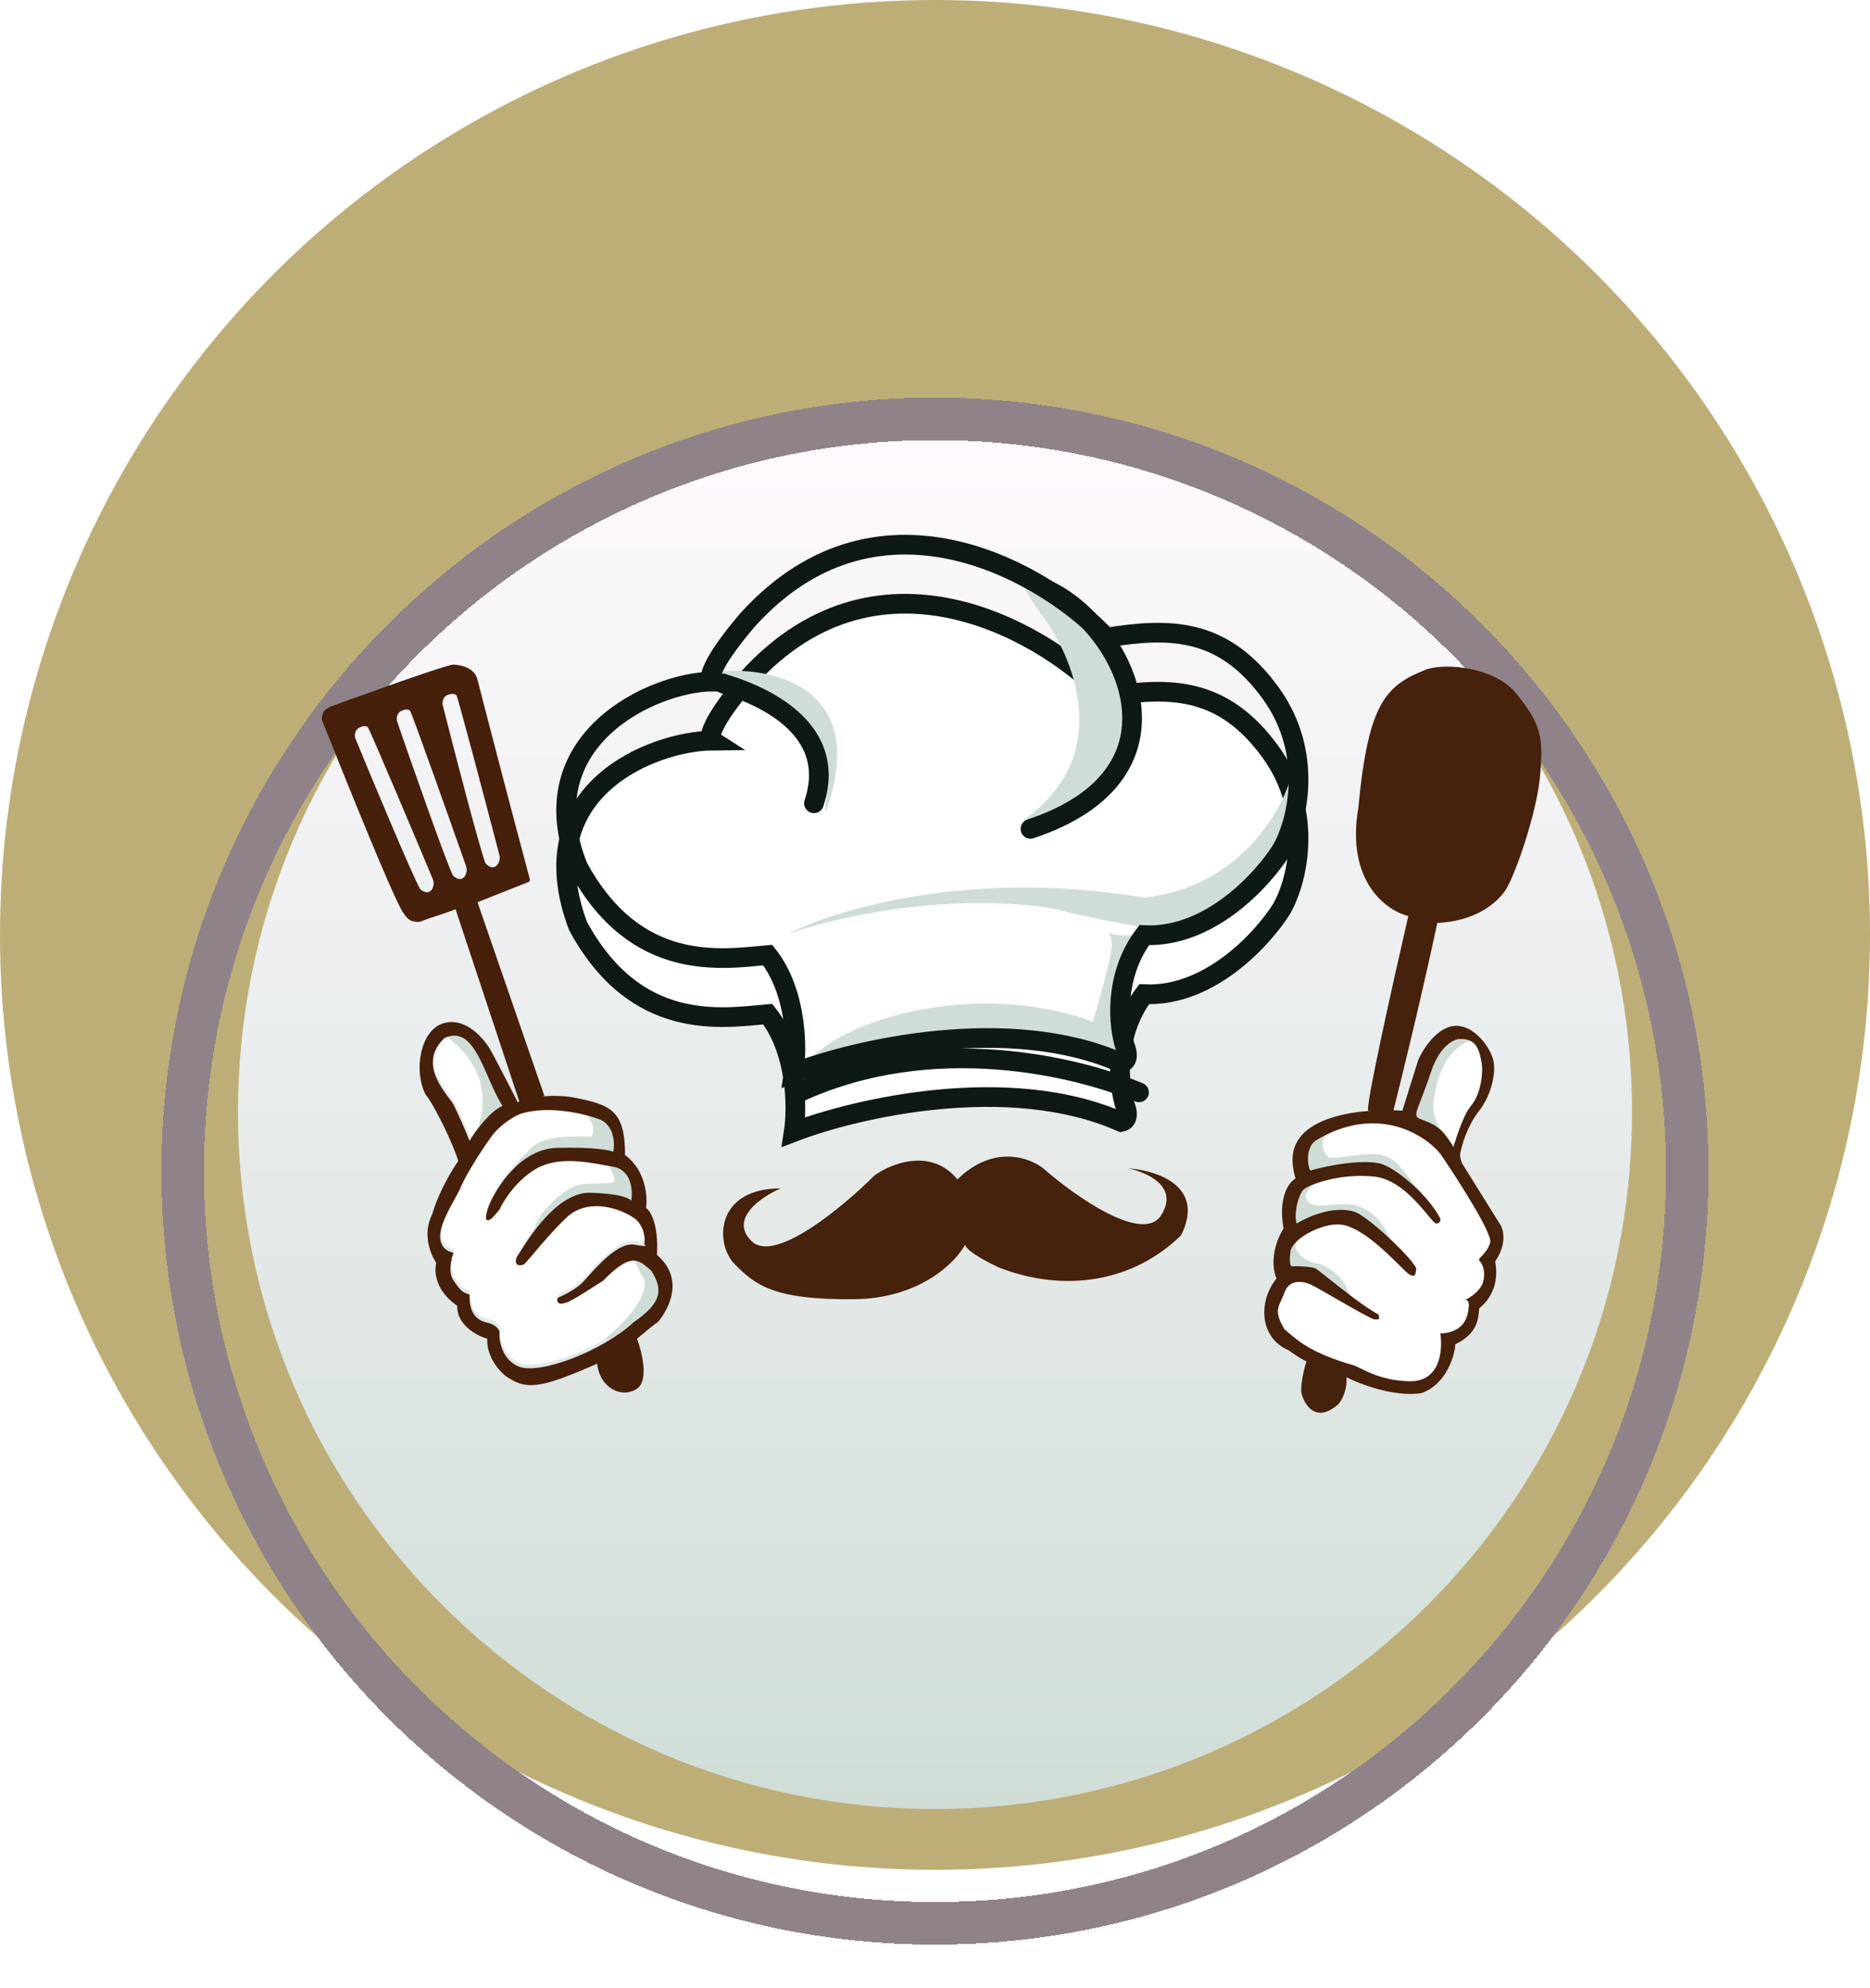 <svg width="95" height="101" viewBox="0 0 95 101" fill="none" xmlns="http://www.w3.org/2000/svg">
<circle cx="47.5" cy="47.5" r="47.5" fill="#BDAE77"/>
<g filter="url(#filter0_d_107_570)">
<path d="M82.909 47.5C82.909 67.056 67.056 82.909 47.5 82.909C27.944 82.909 12.091 67.056 12.091 47.5C12.091 27.944 27.944 12.091 47.5 12.091C67.056 12.091 82.909 27.944 82.909 47.5Z" fill="url(#paint0_linear_107_570)"/>
</g>
<g filter="url(#filter1_ddd_107_570)">
<path fill-rule="evenodd" clip-rule="evenodd" d="M47.5 86.798C69.203 86.798 86.797 69.204 86.797 47.5C86.797 25.796 69.203 8.202 47.5 8.202C25.796 8.202 8.202 25.796 8.202 47.5C8.202 69.204 25.796 86.798 47.5 86.798ZM47.5 84.636C68.01 84.636 84.636 68.01 84.636 47.5C84.636 26.99 68.01 10.364 47.5 10.364C26.99 10.364 10.364 26.99 10.364 47.5C10.364 68.01 26.99 84.636 47.5 84.636Z" fill="url(#paint1_radial_107_570)" shape-rendering="crispEdges"/>
</g>
<g filter="url(#filter2_d_107_570)">
<path d="M56.96 54.004C51.279 51.488 43.502 53.294 40.323 54.511C40.509 53.311 40.505 50.433 39.004 48.526C36.671 48.729 32.306 49.473 29.364 44.045C26.773 37.136 33.188 34.662 36.164 34.628C35.978 34.51 36.083 33.715 37.99 31.483C44.818 23.953 53.46 29.403 56.199 32.396C59.395 31.889 62.129 31.85 64.568 35.236C66.74 38.251 65.938 41.695 65.126 43.149C64.18 44.671 61.454 47.674 58.127 47.511C56.544 49.621 56.825 52.178 57.163 53.192C57.264 53.429 57.366 53.923 56.96 54.004Z" fill="white"/>
<path d="M56.96 54.004C51.279 51.488 43.502 53.294 40.323 54.511C40.509 53.311 40.505 50.433 39.004 48.526C36.671 48.729 32.306 49.473 29.364 44.045C26.773 37.136 33.188 34.662 36.164 34.628C35.978 34.51 36.083 33.715 37.99 31.483C44.818 23.953 53.46 29.403 56.199 32.396C59.395 31.889 62.129 31.85 64.568 35.236C66.74 38.251 65.938 41.695 65.126 43.149C64.18 44.671 61.454 47.674 58.127 47.511C56.544 49.621 56.825 52.178 57.163 53.192C57.264 53.429 57.366 53.923 56.96 54.004Z" stroke="#0E1815"/>
</g>
<g filter="url(#filter3_d_107_570)">
<path d="M38.19 60.066C37.013 58.93 38.68 57.801 39.661 57.378C36.313 57.378 36.313 60.218 37.328 61.233C38.342 62.247 39.255 63.059 43.415 63.008C46.742 62.968 48.554 61.131 49.045 60.218C48.994 60.32 49.258 60.695 50.719 61.385C54.066 62.704 57.566 62.146 60.001 59.762C61.259 57.246 58.733 56.448 57.313 56.364C58.26 56.55 59.92 57.287 58.986 58.747C58.053 60.208 54.607 57.767 53.001 56.364C52.308 55.806 50.465 55.136 48.639 56.921C47.3 55.298 45.274 56.11 44.429 56.718C42.84 58.308 39.367 61.202 38.19 60.066Z" fill="#46210B"/>
</g>
<path d="M41.967 41.221C44.188 34.938 39.3 33.864 36.579 34.113V34.686C43.855 35.603 41.633 41.279 41.967 41.221Z" fill="#D0DDD7"/>
<path d="M52.036 41.643C56.718 38.297 54.409 33.25 53.035 31.398C50.124 27.476 54.252 30.515 55.273 31.523C56.55 32.782 58.746 36.089 55.829 39.784C54.468 41.508 52.036 42.146 52.036 41.643Z" fill="#D0DDD7"/>
<path d="M58.142 45.606C49.289 44.115 42.359 46.228 40.001 47.47C42.093 46.698 47.672 45.344 53.247 46.11C59.206 47.521 60.01 47.54 62.614 45.606C65.035 43.808 65.906 41.388 65.636 39.295C65.122 41.328 62.866 45.082 58.142 45.606Z" fill="#D0DDD7"/>
<path d="M55.518 51.906C49.534 49.729 42.75 51.818 41.023 53.977C50.964 51.137 53.78 52.896 56.72 53.44C56.39 51.937 56.95 48.633 57.863 47.5C57.562 47.443 57.159 47.642 56.292 47.404C56.54 47.602 56.498 48.08 56.447 48.295C56.447 48.46 56.261 49.413 55.518 51.906Z" fill="#D0DDD7"/>
<path d="M36.735 34.724C36.888 34.825 42.873 36.246 41.351 40.811" stroke="#0E1815" stroke-linecap="round"/>
<path d="M53.39 30.064C57.184 31.997 60.808 39.298 52.349 42.114" stroke="#0E1815" stroke-linecap="round"/>
<g filter="url(#filter4_dd_107_570)">
<path d="M57.864 47.5C54.762 46.197 47.402 44.372 40.591 47.5" stroke="#0E1815" stroke-linecap="round"/>
</g>
<path d="M56.96 54.004C51.279 51.488 43.502 53.294 40.323 54.511C40.509 53.311 40.505 50.433 39.004 48.526C36.671 48.729 32.306 49.473 29.364 44.045C26.773 37.568 33.188 34.662 36.164 34.628C35.978 34.51 36.083 33.715 37.99 31.483C44.818 23.953 53.46 29.403 56.199 32.396C59.395 31.889 62.129 31.85 64.568 35.236C66.74 38.251 65.938 41.695 65.126 43.149C64.18 44.671 61.454 47.674 58.127 47.511C56.544 49.621 56.825 52.178 57.163 53.192C57.264 53.429 57.366 53.923 56.96 54.004Z" stroke="#0E1815"/>
<g filter="url(#filter5_d_107_570)">
<path d="M75.147 53.441C74.539 54.212 74.251 55.216 74.184 55.622C74.15 55.784 74.237 56.028 74.285 56.129L76.213 59.223C76.382 59.477 76.568 60.207 75.959 61.1C76.111 61.912 75.959 62.825 75.147 63.484C75.097 63.991 75.097 64.752 73.93 65.31C73.93 65.766 73.524 67.339 72.205 67.795C70.826 67.998 69.094 67.339 68.401 66.984C68.435 67.187 68.401 67.846 67.995 68.353C66.778 69.418 66.22 68.252 66.119 67.795C66.043 67.457 66.237 66.578 66.372 66.172C66.305 66.155 66.027 66.02 65.459 65.614C63.938 64.955 63.938 63.078 64.851 61.962C64.648 61.556 64.546 60.491 65.206 59.426C64.922 57.803 65.493 57.059 65.814 56.89C65.814 56.856 65.662 56.434 65.662 55.926C65.662 53.613 69.382 53.306 71.242 53.441L72.053 50.854C72.307 50.279 73.047 49.129 73.981 49.129C74.914 49.129 75.691 50.204 75.858 50.854C76.024 51.504 75.756 52.67 75.147 53.441Z" fill="white"/>
<path d="M72.85 52.883C73.094 50.772 74.169 50.008 74.676 49.89L74.27 49.433L72.749 50.651L71.633 53.998C72.106 54.269 73.094 54.82 73.256 54.861C73.418 54.901 73.324 54.641 73.256 54.506C73.053 54.201 72.688 53.451 72.85 52.883Z" fill="#D0DDD7"/>
<path d="M77.024 32.229C75.969 30.93 73.525 30.657 72.459 31.012C70.43 31.823 69.517 32.635 69.01 38.011C68.361 41.785 70.43 43.27 71.546 43.54C70.785 46.837 69.314 53.431 69.517 53.431H70.785C71.174 51.909 72.165 47.872 73.017 43.895C74.894 43.794 75.909 42.982 76.416 42.323C76.923 41.663 78.09 38.265 78.242 36.388C78.394 34.511 78.343 33.852 77.024 32.229Z" fill="#46210B"/>
<path d="M67.524 55.825C66.916 55.257 67.271 54.709 67.524 54.506C65.82 54.506 65.901 56.197 66.155 57.042C65.952 57.211 66.023 57.346 67.93 56.535C69.837 55.723 71.836 57.279 72.597 58.158C72.411 57.887 71.856 57.133 71.126 56.281C70.213 55.216 69.198 55.774 67.524 55.825Z" fill="#D0DDD7"/>
<path d="M66.409 58.005C66.206 57.721 66.527 57.346 66.713 57.194H65.901L65.496 58.107C65.276 58.631 65.181 59.567 66.561 59.121C67.94 58.675 68.962 58.969 69.3 59.172C69.976 59.814 71.146 60.785 70.416 59.527C69.503 57.954 68.234 58.157 67.727 58.208C67.22 58.259 66.662 58.36 66.409 58.005Z" fill="#D0DDD7"/>
<path d="M65.952 60.643C65.627 60.237 65.952 59.865 66.155 59.73L65.191 60.034C65.174 60.592 65.15 61.718 65.191 61.759C65.232 61.799 66.053 61.877 66.459 61.911L68.539 63.128C68.64 63.179 68.752 63.098 68.387 62.367C68.022 61.637 67.288 61.285 66.966 61.201C66.763 61.184 66.277 61.048 65.952 60.643Z" fill="#D0DDD7"/>
<path fill-rule="evenodd" clip-rule="evenodd" d="M75.147 53.431C74.539 54.202 74.251 55.206 74.184 55.612C74.15 55.774 74.237 56.017 74.285 56.119L76.213 59.213C76.382 59.467 76.568 60.197 75.959 61.09C76.111 61.901 75.959 62.814 75.147 63.474C75.144 63.504 75.142 63.534 75.139 63.566C75.093 64.07 75.028 64.775 73.93 65.3C73.93 65.756 73.524 67.329 72.205 67.785C70.826 67.988 69.094 67.329 68.401 66.974C68.435 67.177 68.401 67.836 67.995 68.343C66.778 69.408 66.22 68.242 66.119 67.785C66.043 67.447 66.237 66.568 66.372 66.162C66.305 66.145 66.027 66.01 65.459 65.604C63.938 64.945 63.938 63.068 64.851 61.952C64.648 61.546 64.546 60.481 65.206 59.416C64.922 57.793 65.493 57.049 65.814 56.88C65.814 56.873 65.808 56.849 65.798 56.812C65.758 56.669 65.662 56.319 65.662 55.916C65.662 53.603 69.382 53.295 71.242 53.431L72.053 50.844C72.307 50.269 73.047 49.119 73.981 49.119C74.914 49.119 75.691 50.194 75.858 50.844C76.024 51.493 75.756 52.66 75.147 53.431ZM71.597 67.177C70.39 67.146 69.637 66.778 69.145 66.538C68.992 66.464 68.865 66.401 68.757 66.365C66.693 65.769 65.998 65.173 65.433 64.689L65.433 64.689C65.373 64.638 65.315 64.588 65.257 64.539C64.775 63.737 64.897 63.474 65.094 63.047C65.146 62.935 65.204 62.811 65.257 62.663C65.51 61.953 66.22 62.105 66.576 62.257C66.718 62.318 67.233 62.614 67.814 62.948L67.814 62.948L67.814 62.948C68.684 63.448 69.7 64.032 69.822 64.032C69.849 64.032 69.875 64.033 69.898 64.034L69.898 64.034C70.048 64.039 70.112 64.042 70.025 63.779C69.404 63.468 68.245 62.549 67.502 61.96L67.502 61.96C67.152 61.682 66.894 61.478 66.829 61.445C66.667 61.364 65.95 61.31 65.612 61.344C65.561 61.31 65.48 61.111 65.561 60.583C65.662 59.924 67.083 59.213 67.894 59.213C68.931 59.137 70.347 60.543 71.105 61.297L71.105 61.297C71.348 61.538 71.523 61.713 71.597 61.75C71.889 61.895 71.901 61.808 71.946 61.489L71.952 61.445C71.709 60.918 69.954 59.213 69.01 58.656C68.638 58.436 67.489 58.229 65.865 59.163C65.713 58.503 66.017 57.641 66.22 57.438C66.423 57.235 68.005 56.584 69.822 56.779C71.011 56.907 71.969 58.055 72.516 58.71C72.739 58.978 72.893 59.163 72.967 59.163C73.169 59.163 73.186 58.994 73.169 58.909C72.561 57.742 71.09 56.495 70.278 56.17C69.467 55.845 67.421 56.204 66.576 56.474C66.457 56.39 66.271 55.358 66.829 54.953C69.913 53.086 72.341 54.615 73.169 55.612C74.066 56.931 75.827 59.68 75.706 60.127C75.618 60.449 75.411 60.67 75.272 60.819C75.17 60.927 75.105 60.997 75.148 61.039C75.249 61.141 75.503 61.496 75.351 62.105C75.231 62.581 74.682 62.934 74.405 63.06C74.54 63.007 74.733 63.092 74.539 63.829C74.336 64.6 73.541 64.759 73.169 64.742C73.305 65.571 73.18 67.218 71.597 67.177ZM74.169 49.788C73.864 49.788 73.144 50.123 72.698 51.462C72.481 52.112 72.303 52.571 72.175 52.9C71.972 53.421 71.895 53.621 71.988 53.745C72.039 53.814 72.161 53.859 72.322 53.919C72.633 54.035 73.09 54.206 73.459 54.709C73.741 55.093 73.841 55.273 73.841 55.273C73.841 55.273 74.28 53.714 74.727 53.187C75.285 52.528 75.327 51.4 75.285 51.107C75.136 50.091 74.879 49.788 74.169 49.788Z" fill="#46210B"/>
</g>
<g filter="url(#filter6_d_107_570)">
<path d="M25.562 53.002C24.913 53.285 24.175 54.303 23.888 54.777C23.736 54.388 23.35 53.458 23.026 52.849C22.417 52.038 21.352 50.77 22.62 49.552C24.192 48.842 24.598 51.48 25.562 53.002Z" fill="white"/>
<path d="M24.953 54.625C25.44 53.935 26.17 53.526 26.475 53.407C27.743 53.002 29.417 53.306 30.431 53.661C31.243 53.945 31.276 54.895 31.192 55.335C31.023 55.25 30.218 55.091 28.352 55.132C26.485 55.172 25.241 57.144 24.852 58.124C24.784 58.31 24.669 58.703 24.75 58.784C24.831 58.865 24.987 58.75 25.055 58.682L25.41 58.277C25.596 57.854 26.211 56.856 27.185 56.248C28.402 55.487 30.025 55.893 31.192 56.096C32.125 56.258 32.19 57.313 32.105 57.82C32.037 57.702 31.527 57.455 30.025 57.414C28.149 57.364 26.526 60.356 26.373 60.559C26.221 60.762 26.221 60.914 26.272 61.016C26.323 61.117 26.475 61.117 26.627 61.066C26.779 61.016 27.692 59.748 28.808 58.682C29.924 57.617 31.648 58.226 32.359 58.784C32.805 59.23 32.815 59.815 32.764 60.052C32.883 60.103 32.947 60.174 32.257 60.052C31.395 59.9 30.177 61.371 29.721 61.878C29.265 62.385 28.504 62.69 28.402 62.74C28.301 62.791 28.301 63.095 28.605 63.045C28.909 62.994 29.112 62.892 30.685 61.878C32.156 60.356 32.511 60.864 33.119 61.371C33.728 62.334 33.677 62.994 32.206 64.008C30.685 65.429 27.439 66.697 26.373 66.24C25.521 65.875 25.376 64.904 25.41 64.465C25.376 64.347 25.197 64.09 24.75 64.008C23.939 63.805 23.888 63.095 23.888 62.588C23.533 62.487 23.431 62.385 23.076 61.878C22.792 61.472 22.958 60.762 23.076 60.458C22.924 60.441 22.589 60.326 22.468 60.001C22.113 59.24 23.178 57.769 23.431 57.161C23.685 56.552 24.344 55.487 24.953 54.625Z" fill="white"/>
<path fill-rule="evenodd" clip-rule="evenodd" d="M16.801 32.898C16.801 32.898 22.668 30.75 23.04 30.767C23.412 30.784 24.105 30.919 24.258 31.528C24.407 32.127 26.031 38.394 26.905 41.622C26.919 41.673 26.931 41.724 26.895 41.774C26.87 41.809 26.844 41.814 26.844 41.814L24.258 42.839L27.656 52.679L26.439 53.136L23.142 43.194C22.787 43.338 22.498 43.431 22.219 43.521L22.219 43.521C21.959 43.605 21.707 43.686 21.417 43.803C21.29 43.854 21.214 43.854 20.96 43.803C20.707 43.752 20.504 43.397 20.504 43.397C20.047 42.902 16.345 33.557 16.345 33.557C16.345 33.557 16.355 33.287 16.446 33.151C16.541 33.01 16.801 32.898 16.801 32.898ZM22.787 32.289C22.889 32.255 23.112 32.218 23.193 32.34C23.274 32.461 24.681 37.801 25.374 40.455C25.467 40.81 25.12 41.368 24.664 40.861C24.339 40.009 23.075 35.129 22.483 32.796C22.466 32.661 22.503 32.37 22.787 32.289ZM20.835 33.118C20.744 33.003 20.525 33.059 20.427 33.101C20.15 33.206 20.138 33.498 20.166 33.632C20.95 35.908 22.616 40.665 23.01 41.487C23.508 41.955 23.806 41.37 23.684 41.024C22.773 38.436 20.926 33.232 20.835 33.118ZM18.277 33.958C18.373 33.91 18.589 33.841 18.686 33.95C18.784 34.059 20.931 39.146 21.993 41.676C22.134 42.015 21.87 42.616 21.347 42.178C20.905 41.381 18.963 36.729 18.048 34.503C18.012 34.371 18.008 34.078 18.277 33.958Z" fill="#46200A"/>
<path d="M22.758 49.723C25.396 51.752 24.28 54.085 24.331 54.237L25.801 53.071L24.483 50.281C23.823 49.554 22.555 48.424 22.758 49.723Z" fill="#D0DDD7"/>
<path d="M30.062 54.745C30.346 54.055 29.673 53.443 29.301 53.223V53.071L30.671 53.629L31.127 54.237L31.432 55.911C31.06 55.86 29.951 55.739 28.49 55.657C26.664 55.556 25.649 57.331 25.954 56.672C26.258 56.013 26.359 55.962 27.019 55.303C27.678 54.643 29.301 54.745 30.062 54.745Z" fill="#D0DDD7"/>
<path d="M31.127 57.078C31.371 56.997 31.026 56.368 30.823 56.063L31.99 56.469L32.345 57.331L32.243 58.397C32.128 58.372 31.971 58.339 31.787 58.301C31.211 58.182 30.363 58.012 29.656 57.889C28.723 57.727 27.644 59.039 27.222 59.715C27.154 59.648 27.09 59.391 27.374 58.904C27.729 58.295 28.49 57.636 29.048 57.331C29.606 57.027 30.823 57.179 31.127 57.078Z" fill="#D0DDD7"/>
<path d="M32.345 61.288C32.101 60.72 32.243 60.679 32.345 60.73L32.801 60.882L33.765 61.846L33.613 63.164L32.345 64.483C31.685 64.754 30.458 65.224 30.823 64.94C31.279 64.585 32.243 63.672 32.598 62.86C32.953 62.049 32.649 61.998 32.345 61.288Z" fill="#D0DDD7"/>
<path fill-rule="evenodd" clip-rule="evenodd" d="M32.362 65.018C32.616 65.695 32.971 67.149 32.362 67.554C31.602 68.062 30.486 67.554 30.334 66.286C27.442 67.554 26.732 67.656 25.667 66.895C24.855 66.205 24.72 65.356 24.754 65.018C24.23 64.866 23.192 64.318 23.232 63.344C22.096 62.573 22.049 61.569 22.167 61.163C21.88 60.758 21.437 59.692 21.964 58.678C22.289 57.542 22.979 56.412 23.283 55.99C23.013 55.093 22.066 53.149 21.609 52.591C21 51.374 21.356 49.345 22.522 48.99C23.689 48.635 24.653 49.852 24.957 50.41C25.2 50.856 25.938 52.287 26.276 52.946V52.997C26.715 52.811 27.939 52.51 29.319 52.794C31.044 53.149 31.754 53.453 31.754 55.685C32.809 56.456 32.904 57.799 32.819 58.374C33.039 58.509 33.458 59.175 33.377 60.758C35.152 62.279 33.377 64.257 33.377 64.207C33.377 64.166 32.701 64.731 32.362 65.018ZM23.852 54.962C24.14 54.488 24.877 53.471 25.526 53.187C25.252 52.754 25.023 52.23 24.799 51.72C24.237 50.435 23.709 49.229 22.584 49.737C21.375 50.898 22.288 52.106 22.903 52.919C22.933 52.958 22.962 52.997 22.99 53.034C23.314 53.643 23.7 54.573 23.852 54.962ZM26.439 53.592C26.135 53.711 25.404 54.12 24.917 54.81C24.308 55.672 23.649 56.737 23.395 57.346C23.333 57.496 23.222 57.697 23.094 57.928L23.094 57.928C22.704 58.635 22.164 59.613 22.432 60.186C22.553 60.511 22.888 60.626 23.041 60.643C22.922 60.947 22.756 61.657 23.041 62.063C23.395 62.57 23.497 62.672 23.852 62.773C23.852 63.28 23.903 63.99 24.714 64.193C25.161 64.275 25.34 64.532 25.374 64.65C25.34 65.09 25.485 66.06 26.337 66.425C27.403 66.882 30.649 65.614 32.171 64.193C33.642 63.179 33.692 62.52 33.084 61.556C33.042 61.521 33.002 61.487 32.963 61.453C32.422 60.989 32.02 60.645 30.649 62.063C29.076 63.078 28.874 63.179 28.569 63.23C28.265 63.28 28.265 62.976 28.366 62.925C28.378 62.92 28.398 62.91 28.425 62.898C28.637 62.803 29.281 62.513 29.685 62.063C29.721 62.023 29.762 61.977 29.807 61.926C30.331 61.334 31.427 60.097 32.221 60.237C32.911 60.359 32.847 60.288 32.728 60.237C32.779 60 32.769 59.415 32.323 58.969C31.613 58.411 29.888 57.802 28.772 58.867C28.119 59.492 27.534 60.185 27.132 60.663L27.132 60.663C26.848 61.001 26.654 61.23 26.591 61.252C26.439 61.302 26.287 61.302 26.236 61.201C26.185 61.099 26.185 60.947 26.337 60.744C26.354 60.723 26.386 60.67 26.434 60.593C26.836 59.941 28.312 57.554 29.989 57.599C31.491 57.64 32.002 57.887 32.069 58.005C32.154 57.498 32.089 56.443 31.156 56.281C31.041 56.261 30.923 56.239 30.8 56.216C29.675 56.009 28.247 55.747 27.149 56.433C26.175 57.041 25.56 58.039 25.374 58.462L25.019 58.867C24.951 58.935 24.796 59.05 24.714 58.969C24.633 58.888 24.748 58.496 24.816 58.31C25.205 57.329 26.449 55.358 28.316 55.317C30.182 55.276 30.987 55.435 31.156 55.52C31.241 55.08 31.207 54.13 30.395 53.846C29.381 53.491 27.707 53.187 26.439 53.592Z" fill="#46200A"/>
</g>
<defs>
<filter id="filter0_d_107_570" x="3.091" y="12.091" width="88.818" height="88.818" filterUnits="userSpaceOnUse" color-interpolation-filters="sRGB">
<feFlood flood-opacity="0" result="BackgroundImageFix"/>
<feColorMatrix in="SourceAlpha" type="matrix" values="0 0 0 0 0 0 0 0 0 0 0 0 0 0 0 0 0 0 127 0" result="hardAlpha"/>
<feOffset dy="9"/>
<feGaussianBlur stdDeviation="4.5"/>
<feComposite in2="hardAlpha" operator="out"/>
<feColorMatrix type="matrix" values="0 0 0 0 0 0 0 0 0 0 0 0 0 0 0 0 0 0 0.75 0"/>
<feBlend mode="normal" in2="BackgroundImageFix" result="effect1_dropShadow_107_570"/>
<feBlend mode="normal" in="SourceGraphic" in2="effect1_dropShadow_107_570" result="shape"/>
</filter>
<filter id="filter1_ddd_107_570" x="4.202" y="8.202" width="86.596" height="86.596" filterUnits="userSpaceOnUse" color-interpolation-filters="sRGB">
<feFlood flood-opacity="0" result="BackgroundImageFix"/>
<feColorMatrix in="SourceAlpha" type="matrix" values="0 0 0 0 0 0 0 0 0 0 0 0 0 0 0 0 0 0 127 0" result="hardAlpha"/>
<feOffset dy="4"/>
<feGaussianBlur stdDeviation="2"/>
<feComposite in2="hardAlpha" operator="out"/>
<feColorMatrix type="matrix" values="0 0 0 0 0 0 0 0 0 0 0 0 0 0 0 0 0 0 0.25 0"/>
<feBlend mode="normal" in2="BackgroundImageFix" result="effect1_dropShadow_107_570"/>
<feColorMatrix in="SourceAlpha" type="matrix" values="0 0 0 0 0 0 0 0 0 0 0 0 0 0 0 0 0 0 127 0" result="hardAlpha"/>
<feOffset dy="4"/>
<feGaussianBlur stdDeviation="2"/>
<feComposite in2="hardAlpha" operator="out"/>
<feColorMatrix type="matrix" values="0 0 0 0 0 0 0 0 0 0 0 0 0 0 0 0 0 0 0.25 0"/>
<feBlend mode="normal" in2="effect1_dropShadow_107_570" result="effect2_dropShadow_107_570"/>
<feColorMatrix in="SourceAlpha" type="matrix" values="0 0 0 0 0 0 0 0 0 0 0 0 0 0 0 0 0 0 127 0" result="hardAlpha"/>
<feOffset dy="4"/>
<feGaussianBlur stdDeviation="2"/>
<feComposite in2="hardAlpha" operator="out"/>
<feColorMatrix type="matrix" values="0 0 0 0 0 0 0 0 0 0 0 0 0 0 0 0 0 0 0.25 0"/>
<feBlend mode="normal" in2="effect2_dropShadow_107_570" result="effect3_dropShadow_107_570"/>
<feBlend mode="normal" in="SourceGraphic" in2="effect3_dropShadow_107_570" result="shape"/>
</filter>
<filter id="filter2_d_107_570" x="25.261" y="27.174" width="44.207" height="34.112" filterUnits="userSpaceOnUse" color-interpolation-filters="sRGB">
<feFlood flood-opacity="0" result="BackgroundImageFix"/>
<feColorMatrix in="SourceAlpha" type="matrix" values="0 0 0 0 0 0 0 0 0 0 0 0 0 0 0 0 0 0 127 0" result="hardAlpha"/>
<feOffset dy="3"/>
<feGaussianBlur stdDeviation="1.5"/>
<feComposite in2="hardAlpha" operator="out"/>
<feColorMatrix type="matrix" values="0 0 0 0 0 0 0 0 0 0 0 0 0 0 0 0 0 0 0.25 0"/>
<feBlend mode="normal" in2="BackgroundImageFix" result="effect1_dropShadow_107_570"/>
<feBlend mode="normal" in="SourceGraphic" in2="effect1_dropShadow_107_570" result="shape"/>
</filter>
<filter id="filter3_d_107_570" x="33.735" y="55.763" width="29.606" height="13.247" filterUnits="userSpaceOnUse" color-interpolation-filters="sRGB">
<feFlood flood-opacity="0" result="BackgroundImageFix"/>
<feColorMatrix in="SourceAlpha" type="matrix" values="0 0 0 0 0 0 0 0 0 0 0 0 0 0 0 0 0 0 127 0" result="hardAlpha"/>
<feOffset dy="3"/>
<feGaussianBlur stdDeviation="1.5"/>
<feComposite in2="hardAlpha" operator="out"/>
<feColorMatrix type="matrix" values="0 0 0 0 0 0 0 0 0 0 0 0 0 0 0 0 0 0 0.25 0"/>
<feBlend mode="normal" in2="BackgroundImageFix" result="effect1_dropShadow_107_570"/>
<feBlend mode="normal" in="SourceGraphic" in2="effect1_dropShadow_107_570" result="shape"/>
</filter>
<filter id="filter4_dd_107_570" x="36.091" y="45.273" width="26.273" height="10.727" filterUnits="userSpaceOnUse" color-interpolation-filters="sRGB">
<feFlood flood-opacity="0" result="BackgroundImageFix"/>
<feColorMatrix in="SourceAlpha" type="matrix" values="0 0 0 0 0 0 0 0 0 0 0 0 0 0 0 0 0 0 127 0" result="hardAlpha"/>
<feOffset dy="4"/>
<feGaussianBlur stdDeviation="2"/>
<feComposite in2="hardAlpha" operator="out"/>
<feColorMatrix type="matrix" values="0 0 0 0 0 0 0 0 0 0 0 0 0 0 0 0 0 0 0.25 0"/>
<feBlend mode="normal" in2="BackgroundImageFix" result="effect1_dropShadow_107_570"/>
<feColorMatrix in="SourceAlpha" type="matrix" values="0 0 0 0 0 0 0 0 0 0 0 0 0 0 0 0 0 0 127 0" result="hardAlpha"/>
<feOffset dy="4"/>
<feGaussianBlur stdDeviation="2"/>
<feComposite in2="hardAlpha" operator="out"/>
<feColorMatrix type="matrix" values="0 0 0 0 0 0 0 0 0 0 0 0 0 0 0 0 0 0 0.25 0"/>
<feBlend mode="normal" in2="effect1_dropShadow_107_570" result="effect2_dropShadow_107_570"/>
<feBlend mode="normal" in="SourceGraphic" in2="effect2_dropShadow_107_570" result="shape"/>
</filter>
<filter id="filter5_d_107_570" x="61.227" y="30.869" width="20.074" height="43.92" filterUnits="userSpaceOnUse" color-interpolation-filters="sRGB">
<feFlood flood-opacity="0" result="BackgroundImageFix"/>
<feColorMatrix in="SourceAlpha" type="matrix" values="0 0 0 0 0 0 0 0 0 0 0 0 0 0 0 0 0 0 127 0" result="hardAlpha"/>
<feOffset dy="3"/>
<feGaussianBlur stdDeviation="1.5"/>
<feComposite in2="hardAlpha" operator="out"/>
<feColorMatrix type="matrix" values="0 0 0 0 0 0 0 0 0 0 0 0 0 0 0 0 0 0 0.25 0"/>
<feBlend mode="normal" in2="BackgroundImageFix" result="effect1_dropShadow_107_570"/>
<feBlend mode="normal" in="SourceGraphic" in2="effect1_dropShadow_107_570" result="shape"/>
</filter>
<filter id="filter6_d_107_570" x="13.345" y="30.767" width="23.821" height="42.982" filterUnits="userSpaceOnUse" color-interpolation-filters="sRGB">
<feFlood flood-opacity="0" result="BackgroundImageFix"/>
<feColorMatrix in="SourceAlpha" type="matrix" values="0 0 0 0 0 0 0 0 0 0 0 0 0 0 0 0 0 0 127 0" result="hardAlpha"/>
<feOffset dy="3"/>
<feGaussianBlur stdDeviation="1.5"/>
<feComposite in2="hardAlpha" operator="out"/>
<feColorMatrix type="matrix" values="0 0 0 0 0 0 0 0 0 0 0 0 0 0 0 0 0 0 0.25 0"/>
<feBlend mode="normal" in2="BackgroundImageFix" result="effect1_dropShadow_107_570"/>
<feBlend mode="normal" in="SourceGraphic" in2="effect1_dropShadow_107_570" result="shape"/>
</filter>
<linearGradient id="paint0_linear_107_570" x1="47.5" y1="12.091" x2="47.5" y2="82.909" gradientUnits="userSpaceOnUse">
<stop stop-color="#FFFAFF"/>
<stop offset="1" stop-color="#D0DDD7"/>
</linearGradient>
<radialGradient id="paint1_radial_107_570" cx="0" cy="0" r="1" gradientUnits="userSpaceOnUse" gradientTransform="translate(47.5 47.5) rotate(90) scale(39.298)">
<stop offset="1" stop-color="#8F8389"/>
<stop offset="1" stop-color="#6A6A6A" stop-opacity="0"/>
</radialGradient>
</defs>
</svg>
